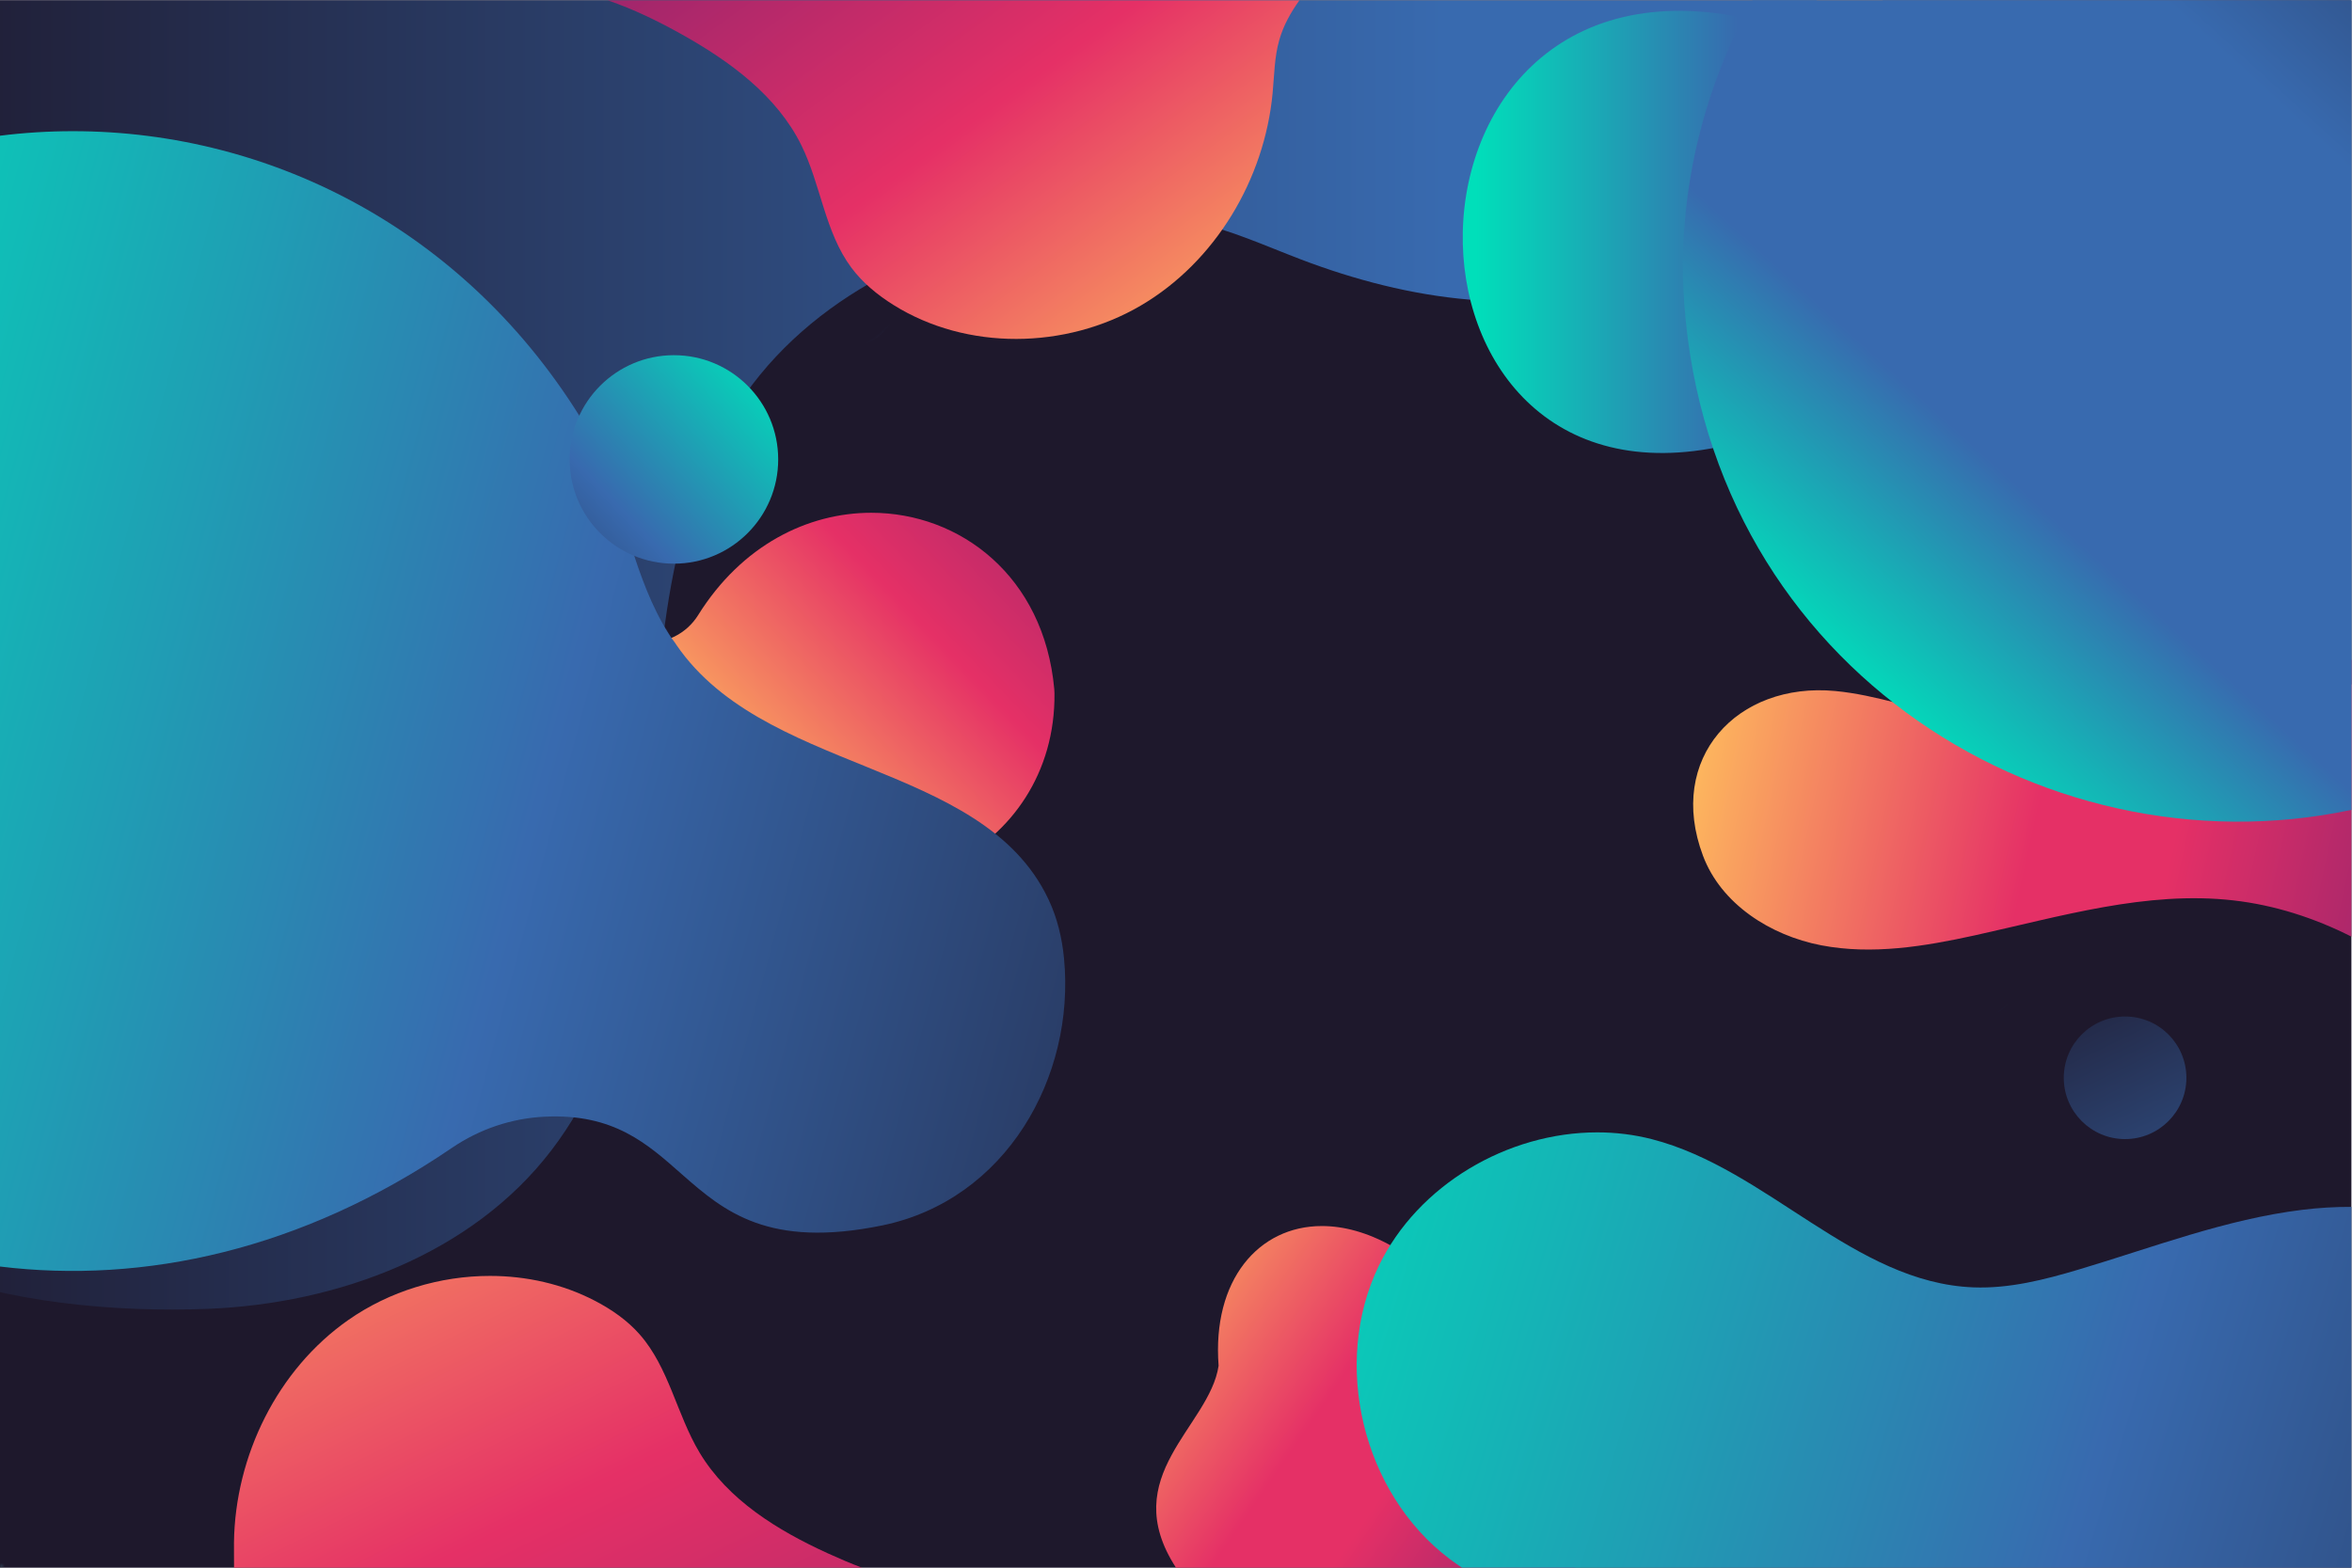 <?xml version="1.0" encoding="UTF-8" standalone="no"?>
<svg
   xmlns:dc="http://purl.org/dc/elements/1.1/"
   xmlns:cc="http://creativecommons.org/ns#"
   xmlns:rdf="http://www.w3.org/1999/02/22-rdf-syntax-ns#"
   xmlns:svg="http://www.w3.org/2000/svg"
   xmlns="http://www.w3.org/2000/svg"
   viewBox="0 0 1000 666.667"
   height="666.667"
   width="1000"
   xml:space="preserve"
   id="svg2"
   version="1.1"><defs
     id="defs6"><radialGradient
       id="radialGradient30"
       spreadMethod="pad"
       gradientTransform="matrix(1690.861,-1275.191,-1275.191,-1690.861,-9.031,648.51)"
       gradientUnits="userSpaceOnUse"
       r="1"
       cy="0"
       cx="0"
       fy="0"
       fx="0"><stop
         id="stop24"
         offset="0"
         style="stop-opacity:1;stop-color:#1e182c" /><stop
         id="stop26"
         offset="0.495"
         style="stop-opacity:1;stop-color:#1e182c" /><stop
         id="stop28"
         offset="1"
         style="stop-opacity:1;stop-color:#386aaf" /></radialGradient><clipPath
       id="clipPath40"
       clipPathUnits="userSpaceOnUse"><path
         id="path38"
         d="M 0,0 H 750 V 500 H 0 Z" /></clipPath><clipPath
       id="clipPath48"
       clipPathUnits="userSpaceOnUse"><path
         id="path46"
         d="M 201.04,254.439 H 373.834 V 81.644 H 201.04 Z" /></clipPath><clipPath
       id="clipPath52"
       clipPathUnits="userSpaceOnUse"><path
         id="path50"
         d="m 250.454,246.1 c 43.111,20.426 94.617,2.035 115.042,-41.076 20.425,-43.11 2.035,-94.616 -41.076,-115.042 -43.111,-20.425 -94.617,-2.034 -115.042,41.076 -20.425,43.112 -2.034,94.617 41.076,115.042" /></clipPath><linearGradient
       id="linearGradient64"
       spreadMethod="pad"
       gradientTransform="matrix(508.79,241.055,241.055,-508.79,-66.218,0.487)"
       gradientUnits="userSpaceOnUse"
       y2="0"
       x2="1"
       y1="0"
       x1="0"><stop
         id="stop58"
         offset="0"
         style="stop-opacity:0;stop-color:#ffffff" /><stop
         id="stop60"
         offset="0.608"
         style="stop-opacity:0;stop-color:#ffffff" /><stop
         id="stop62"
         offset="1"
         style="stop-opacity:1;stop-color:#ffffff" /></linearGradient><mask
       id="mask66"
       height="1"
       width="1"
       y="0"
       x="0"
       maskUnits="userSpaceOnUse"><g
         id="g76"><g
           id="g74"><g
             id="g72"><g
               id="g70"><path
                 id="path68"
                 style="fill:url(#linearGradient64);stroke:none"
                 d="M -32768,32767 H 32767 V -32768 H -32768 Z" /></g></g></g></g></mask><linearGradient
       id="linearGradient84"
       spreadMethod="pad"
       gradientTransform="matrix(508.79,241.055,241.055,-508.79,-66.218,0.487)"
       gradientUnits="userSpaceOnUse"
       y2="0"
       x2="1"
       y1="0"
       x1="0"><stop
         id="stop78"
         offset="0"
         style="stop-opacity:1;stop-color:#1e182c" /><stop
         id="stop80"
         offset="0.608"
         style="stop-opacity:1;stop-color:#1e182c" /><stop
         id="stop82"
         offset="1"
         style="stop-opacity:1;stop-color:#69dff9" /></linearGradient><linearGradient
       id="linearGradient122"
       spreadMethod="pad"
       gradientTransform="matrix(-133.284,-127.403,-127.403,133.284,359.42,370.337)"
       gradientUnits="userSpaceOnUse"
       y2="0"
       x2="1"
       y1="0"
       x1="0"><stop
         id="stop116"
         offset="0"
         style="stop-opacity:1;stop-color:#87226e" /><stop
         id="stop118"
         offset="0.515"
         style="stop-opacity:1;stop-color:#e53066" /><stop
         id="stop120"
         offset="1"
         style="stop-opacity:1;stop-color:#ffc15d" /></linearGradient><linearGradient
       id="linearGradient144"
       spreadMethod="pad"
       gradientTransform="matrix(-230.033,-292.106,-292.106,230.033,249.051,278.018)"
       gradientUnits="userSpaceOnUse"
       y2="0"
       x2="1"
       y1="0"
       x1="0"><stop
         id="stop138"
         offset="0"
         style="stop-opacity:1;stop-color:#87226e" /><stop
         id="stop140"
         offset="0.515"
         style="stop-opacity:1;stop-color:#e53066" /><stop
         id="stop142"
         offset="1"
         style="stop-opacity:1;stop-color:#ffc15d" /></linearGradient><clipPath
       id="clipPath154"
       clipPathUnits="userSpaceOnUse"><path
         id="path152"
         d="M 0,0 H 750 V 500 H 0 Z" /></clipPath><clipPath
       id="clipPath162"
       clipPathUnits="userSpaceOnUse"><path
         id="path160"
         d="M 215.99,64.155 H 367.279 V -32.778 H 215.99 Z" /></clipPath><clipPath
       id="clipPath166"
       clipPathUnits="userSpaceOnUse"><path
         id="path164"
         d="m 367.279,-32.779 c -4.94,6.32 -9.249,13.122 -12.755,20.428 C 345.981,5.45 342.29,25.802 330.277,41.472 319.617,55.378 302.459,64.357 284.939,64.151 267.42,63.945 250.081,54.146 241.734,38.742 237.12,30.224 235.286,20.534 233.027,11.114 229.362,-4.174 224.193,-19.498 215.99,-32.779 Z" /></clipPath><linearGradient
       id="linearGradient178"
       spreadMethod="pad"
       gradientTransform="matrix(0,610.574,-610.574,0,291.634,-453.924)"
       gradientUnits="userSpaceOnUse"
       y2="0"
       x2="1"
       y1="0"
       x1="0"><stop
         id="stop172"
         offset="0"
         style="stop-opacity:0;stop-color:#ffffff" /><stop
         id="stop174"
         offset="0.608"
         style="stop-opacity:0;stop-color:#ffffff" /><stop
         id="stop176"
         offset="1"
         style="stop-opacity:1;stop-color:#ffffff" /></linearGradient><mask
       id="mask180"
       height="1"
       width="1"
       y="0"
       x="0"
       maskUnits="userSpaceOnUse"><g
         id="g190"><g
           id="g188"><g
             id="g186"><g
               id="g184"><path
                 id="path182"
                 style="fill:url(#linearGradient178);stroke:none"
                 d="M -32768,32767 H 32767 V -32768 H -32768 Z" /></g></g></g></g></mask><linearGradient
       id="linearGradient198"
       spreadMethod="pad"
       gradientTransform="matrix(0,610.574,-610.574,0,291.634,-453.924)"
       gradientUnits="userSpaceOnUse"
       y2="0"
       x2="1"
       y1="0"
       x1="0"><stop
         id="stop192"
         offset="0"
         style="stop-opacity:1;stop-color:#1e182c" /><stop
         id="stop194"
         offset="0.608"
         style="stop-opacity:1;stop-color:#1e182c" /><stop
         id="stop196"
         offset="1"
         style="stop-opacity:1;stop-color:#69dff9" /></linearGradient><clipPath
       id="clipPath224"
       clipPathUnits="userSpaceOnUse"><path
         id="path222"
         d="M -37.886,46.286 H 85.849 V -32.778 H -37.886 Z" /></clipPath><clipPath
       id="clipPath228"
       clipPathUnits="userSpaceOnUse"><path
         id="path226"
         d="m 85.849,-32.779 c -3.579,4.785 -6.728,9.89 -9.34,15.332 C 69.392,-2.617 66.317,14.338 56.31,27.39 47.43,38.974 33.137,46.455 18.543,46.283 3.948,46.111 -10.496,37.948 -17.449,25.116 -21.293,18.02 -22.82,9.948 -24.702,2.1 c -2.9,-12.093 -6.933,-24.214 -13.184,-34.879 z" /></clipPath><linearGradient
       id="linearGradient240"
       spreadMethod="pad"
       gradientTransform="matrix(0,508.631,-508.631,0,23.982,-385.294)"
       gradientUnits="userSpaceOnUse"
       y2="0"
       x2="1"
       y1="0"
       x1="0"><stop
         id="stop234"
         offset="0"
         style="stop-opacity:0;stop-color:#ffffff" /><stop
         id="stop236"
         offset="0.608"
         style="stop-opacity:0;stop-color:#ffffff" /><stop
         id="stop238"
         offset="1"
         style="stop-opacity:1;stop-color:#ffffff" /></linearGradient><mask
       id="mask242"
       height="1"
       width="1"
       y="0"
       x="0"
       maskUnits="userSpaceOnUse"><g
         id="g252"><g
           id="g250"><g
             id="g248"><g
               id="g246"><path
                 id="path244"
                 style="fill:url(#linearGradient240);stroke:none"
                 d="M -32768,32767 H 32767 V -32768 H -32768 Z" /></g></g></g></g></mask><linearGradient
       id="linearGradient260"
       spreadMethod="pad"
       gradientTransform="matrix(0,508.631,-508.631,0,23.982,-385.294)"
       gradientUnits="userSpaceOnUse"
       y2="0"
       x2="1"
       y1="0"
       x1="0"><stop
         id="stop254"
         offset="0"
         style="stop-opacity:1;stop-color:#1e182c" /><stop
         id="stop256"
         offset="0.608"
         style="stop-opacity:1;stop-color:#1e182c" /><stop
         id="stop258"
         offset="1"
         style="stop-opacity:1;stop-color:#69dff9" /></linearGradient><linearGradient
       id="linearGradient304"
       spreadMethod="pad"
       gradientTransform="matrix(-316.655,219.668,219.668,316.655,597.961,-88.114)"
       gradientUnits="userSpaceOnUse"
       y2="0"
       x2="1"
       y1="0"
       x1="0"><stop
         id="stop292"
         offset="0"
         style="stop-opacity:1;stop-color:#87226e" /><stop
         id="stop294"
         offset="0.294"
         style="stop-opacity:1;stop-color:#87226e" /><stop
         id="stop296"
         offset="0.5"
         style="stop-opacity:1;stop-color:#e53066" /><stop
         id="stop298"
         offset="0.582"
         style="stop-opacity:1;stop-color:#e53066" /><stop
         id="stop300"
         offset="0.8"
         style="stop-opacity:1;stop-color:#ffc15d" /><stop
         id="stop302"
         offset="1"
         style="stop-opacity:1;stop-color:#ffc15d" /></linearGradient><linearGradient
       id="linearGradient326"
       spreadMethod="pad"
       gradientTransform="matrix(-170.434,354.208,354.208,170.434,271.986,-158.651)"
       gradientUnits="userSpaceOnUse"
       y2="0"
       x2="1"
       y1="0"
       x1="0"><stop
         id="stop320"
         offset="0"
         style="stop-opacity:1;stop-color:#87226e" /><stop
         id="stop322"
         offset="0.515"
         style="stop-opacity:1;stop-color:#e53066" /><stop
         id="stop324"
         offset="1"
         style="stop-opacity:1;stop-color:#ffc15d" /></linearGradient><linearGradient
       id="linearGradient348"
       spreadMethod="pad"
       gradientTransform="matrix(115.992,-239.634,-239.634,-115.992,655.178,203.044)"
       gradientUnits="userSpaceOnUse"
       y2="0"
       x2="1"
       y1="0"
       x1="0"><stop
         id="stop342"
         offset="0"
         style="stop-opacity:1;stop-color:#1e182c" /><stop
         id="stop344"
         offset="0.53"
         style="stop-opacity:1;stop-color:#386aaf" /><stop
         id="stop346"
         offset="1"
         style="stop-opacity:1;stop-color:#00dfba" /></linearGradient><linearGradient
       id="linearGradient372"
       spreadMethod="pad"
       gradientTransform="matrix(78.997,-98.746,-98.746,-78.997,606.511,218.202)"
       gradientUnits="userSpaceOnUse"
       y2="0"
       x2="1"
       y1="0"
       x1="0"><stop
         id="stop364"
         offset="0"
         style="stop-opacity:1;stop-color:#1e182c" /><stop
         id="stop366"
         offset="0.403"
         style="stop-opacity:1;stop-color:#1e182c" /><stop
         id="stop368"
         offset="0.53"
         style="stop-opacity:1;stop-color:#386aaf" /><stop
         id="stop370"
         offset="1"
         style="stop-opacity:1;stop-color:#00dfba" /></linearGradient><clipPath
       id="clipPath382"
       clipPathUnits="userSpaceOnUse"><path
         id="path380"
         d="M 0,0 H 750 V 500 H 0 Z" /></clipPath><clipPath
       id="clipPath390"
       clipPathUnits="userSpaceOnUse"><path
         id="path388"
         d="M 524.971,162.72 H 664.179 V 0.88 H 524.971 Z" /></clipPath><clipPath
       id="clipPath394"
       clipPathUnits="userSpaceOnUse"><path
         id="path392"
         d="m 662.751,43.054 c 7.802,42.816 -17.352,96.186 -51.104,114.426 -26.316,14.786 -56.867,-4.075 -70.883,-27.254 -11.814,-19.148 -14.99,-41.671 -15.793,-63.909 8.35,-74.261 118.743,-89.828 137.78,-23.263" /></clipPath><linearGradient
       id="linearGradient406"
       spreadMethod="pad"
       gradientTransform="matrix(0,527.439,-527.439,0,594.575,-284.818)"
       gradientUnits="userSpaceOnUse"
       y2="0"
       x2="1"
       y1="0"
       x1="0"><stop
         id="stop400"
         offset="0"
         style="stop-opacity:0;stop-color:#ffffff" /><stop
         id="stop402"
         offset="0.608"
         style="stop-opacity:0;stop-color:#ffffff" /><stop
         id="stop404"
         offset="1"
         style="stop-opacity:1;stop-color:#ffffff" /></linearGradient><mask
       id="mask408"
       height="1"
       width="1"
       y="0"
       x="0"
       maskUnits="userSpaceOnUse"><g
         id="g418"><g
           id="g416"><g
             id="g414"><g
               id="g412"><path
                 id="path410"
                 style="fill:url(#linearGradient406);stroke:none"
                 d="M -32768,32767 H 32767 V -32768 H -32768 Z" /></g></g></g></g></mask><linearGradient
       id="linearGradient426"
       spreadMethod="pad"
       gradientTransform="matrix(0,527.439,-527.439,0,594.575,-284.818)"
       gradientUnits="userSpaceOnUse"
       y2="0"
       x2="1"
       y1="0"
       x1="0"><stop
         id="stop420"
         offset="0"
         style="stop-opacity:1;stop-color:#1e182c" /><stop
         id="stop422"
         offset="0.608"
         style="stop-opacity:1;stop-color:#1e182c" /><stop
         id="stop424"
         offset="1"
         style="stop-opacity:1;stop-color:#69dff9" /></linearGradient><clipPath
       id="clipPath452"
       clipPathUnits="userSpaceOnUse"><path
         id="path450"
         d="M 655.971,122.72 H 781.948 V -32.778 H 655.971 Z" /></clipPath><clipPath
       id="clipPath456"
       clipPathUnits="userSpaceOnUse"><path
         id="path454"
         d="m 781.947,73.349 c -9.534,19.295 -23.471,35.576 -39.3,44.131 -26.316,14.786 -56.867,-4.075 -70.883,-27.254 -11.814,-19.148 -14.99,-41.671 -15.793,-63.909 3.301,-29.357 22.554,-49.532 45.802,-59.096 h 61.645 c 7.015,3.285 13.336,7.866 18.529,13.798 z" /></clipPath><linearGradient
       id="linearGradient468"
       spreadMethod="pad"
       gradientTransform="matrix(0,527.439,-527.439,0,718.959,-324.818)"
       gradientUnits="userSpaceOnUse"
       y2="0"
       x2="1"
       y1="0"
       x1="0"><stop
         id="stop462"
         offset="0"
         style="stop-opacity:0;stop-color:#ffffff" /><stop
         id="stop464"
         offset="0.608"
         style="stop-opacity:0;stop-color:#ffffff" /><stop
         id="stop466"
         offset="1"
         style="stop-opacity:1;stop-color:#ffffff" /></linearGradient><mask
       id="mask470"
       height="1"
       width="1"
       y="0"
       x="0"
       maskUnits="userSpaceOnUse"><g
         id="g480"><g
           id="g478"><g
             id="g476"><g
               id="g474"><path
                 id="path472"
                 style="fill:url(#linearGradient468);stroke:none"
                 d="M -32768,32767 H 32767 V -32768 H -32768 Z" /></g></g></g></g></mask><linearGradient
       id="linearGradient488"
       spreadMethod="pad"
       gradientTransform="matrix(0,527.439,-527.439,0,718.959,-324.818)"
       gradientUnits="userSpaceOnUse"
       y2="0"
       x2="1"
       y1="0"
       x1="0"><stop
         id="stop482"
         offset="0"
         style="stop-opacity:1;stop-color:#1e182c" /><stop
         id="stop484"
         offset="0.608"
         style="stop-opacity:1;stop-color:#1e182c" /><stop
         id="stop486"
         offset="1"
         style="stop-opacity:1;stop-color:#69dff9" /></linearGradient><linearGradient
       id="linearGradient526"
       spreadMethod="pad"
       gradientTransform="matrix(-592.139,181.293,181.293,592.139,980.527,-62.918)"
       gradientUnits="userSpaceOnUse"
       y2="0"
       x2="1"
       y1="0"
       x1="0"><stop
         id="stop520"
         offset="0"
         style="stop-opacity:1;stop-color:#1e182c" /><stop
         id="stop522"
         offset="0.53"
         style="stop-opacity:1;stop-color:#386aaf" /><stop
         id="stop524"
         offset="1"
         style="stop-opacity:1;stop-color:#00dfba" /></linearGradient><clipPath
       id="clipPath536"
       clipPathUnits="userSpaceOnUse"><path
         id="path534"
         d="M 0,0 H 750 V 500 H 0 Z" /></clipPath><clipPath
       id="clipPath544"
       clipPathUnits="userSpaceOnUse"><path
         id="path542"
         d="M 531.87,124.315 H 781.948 V -17.403 H 531.87 Z" /></clipPath><clipPath
       id="clipPath548"
       clipPathUnits="userSpaceOnUse"><path
         id="path546"
         d="m 781.947,-14.286 c -23.843,14.218 -44.506,33.542 -56.416,58.36 -8.96,18.67 -12.832,40.017 -25.432,56.451 -11.179,14.584 -29.175,24.002 -47.55,23.786 -18.374,-0.217 -36.561,-10.493 -45.315,-26.65 -4.84,-8.933 -6.763,-19.097 -9.132,-28.977 C 592.618,45.813 583.954,22.844 567.368,6.169 557.217,-4.036 544.885,-11.18 531.87,-17.403 h 250.077 z" /></clipPath><linearGradient
       id="linearGradient560"
       spreadMethod="pad"
       gradientTransform="matrix(0,640.386,-640.386,0,656.909,-419.06)"
       gradientUnits="userSpaceOnUse"
       y2="0"
       x2="1"
       y1="0"
       x1="0"><stop
         id="stop554"
         offset="0"
         style="stop-opacity:0;stop-color:#ffffff" /><stop
         id="stop556"
         offset="0.608"
         style="stop-opacity:0;stop-color:#ffffff" /><stop
         id="stop558"
         offset="1"
         style="stop-opacity:1;stop-color:#ffffff" /></linearGradient><mask
       id="mask562"
       height="1"
       width="1"
       y="0"
       x="0"
       maskUnits="userSpaceOnUse"><g
         id="g572"><g
           id="g570"><g
             id="g568"><g
               id="g566"><path
                 id="path564"
                 style="fill:url(#linearGradient560);stroke:none"
                 d="M -32768,32767 H 32767 V -32768 H -32768 Z" /></g></g></g></g></mask><linearGradient
       id="linearGradient580"
       spreadMethod="pad"
       gradientTransform="matrix(0,640.386,-640.386,0,656.909,-419.06)"
       gradientUnits="userSpaceOnUse"
       y2="0"
       x2="1"
       y1="0"
       x1="0"><stop
         id="stop574"
         offset="0"
         style="stop-opacity:1;stop-color:#1e182c" /><stop
         id="stop576"
         offset="0.608"
         style="stop-opacity:1;stop-color:#1e182c" /><stop
         id="stop578"
         offset="1"
         style="stop-opacity:1;stop-color:#69dff9" /></linearGradient><clipPath
       id="clipPath606"
       clipPathUnits="userSpaceOnUse"><path
         id="path604"
         d="M 79.025,423.832 H 251.819 V 251.038 H 79.025 Z" /></clipPath><clipPath
       id="clipPath610"
       clipPathUnits="userSpaceOnUse"><path
         id="path608"
         d="m 128.439,415.494 c 43.111,20.425 94.616,2.035 115.042,-41.076 20.425,-43.111 2.034,-94.617 -41.076,-115.042 -43.111,-20.425 -94.617,-2.035 -115.042,41.076 -20.425,43.111 -2.035,94.617 41.076,115.042" /></clipPath><linearGradient
       id="linearGradient622"
       spreadMethod="pad"
       gradientTransform="matrix(508.79,241.055,241.055,-508.79,-188.233,169.88)"
       gradientUnits="userSpaceOnUse"
       y2="0"
       x2="1"
       y1="0"
       x1="0"><stop
         id="stop616"
         offset="0"
         style="stop-opacity:0;stop-color:#ffffff" /><stop
         id="stop618"
         offset="0.608"
         style="stop-opacity:0;stop-color:#ffffff" /><stop
         id="stop620"
         offset="1"
         style="stop-opacity:1;stop-color:#ffffff" /></linearGradient><mask
       id="mask624"
       height="1"
       width="1"
       y="0"
       x="0"
       maskUnits="userSpaceOnUse"><g
         id="g634"><g
           id="g632"><g
             id="g630"><g
               id="g628"><path
                 id="path626"
                 style="fill:url(#linearGradient622);stroke:none"
                 d="M -32768,32767 H 32767 V -32768 H -32768 Z" /></g></g></g></g></mask><linearGradient
       id="linearGradient642"
       spreadMethod="pad"
       gradientTransform="matrix(508.79,241.055,241.055,-508.79,-188.233,169.88)"
       gradientUnits="userSpaceOnUse"
       y2="0"
       x2="1"
       y1="0"
       x1="0"><stop
         id="stop636"
         offset="0"
         style="stop-opacity:1;stop-color:#1e182c" /><stop
         id="stop638"
         offset="0.608"
         style="stop-opacity:1;stop-color:#1e182c" /><stop
         id="stop640"
         offset="1"
         style="stop-opacity:1;stop-color:#69dff9" /></linearGradient><clipPath
       id="clipPath668"
       clipPathUnits="userSpaceOnUse"><path
         id="path666"
         d="M 114.321,522.683 H 253.238 V 426.632 H 114.321 Z" /></clipPath><clipPath
       id="clipPath672"
       clipPathUnits="userSpaceOnUse"><path
         id="path670"
         d="m 114.32,522.683 c 2.599,-37.092 24.515,-75.818 52.257,-90.811 26.316,-14.786 56.868,4.075 70.884,27.254 11.752,19.048 14.953,41.433 15.777,63.557 z" /></clipPath><linearGradient
       id="linearGradient684"
       spreadMethod="pad"
       gradientTransform="matrix(0,-527.439,527.439,0,183.779,874.17)"
       gradientUnits="userSpaceOnUse"
       y2="0"
       x2="1"
       y1="0"
       x1="0"><stop
         id="stop678"
         offset="0"
         style="stop-opacity:0;stop-color:#ffffff" /><stop
         id="stop680"
         offset="0.608"
         style="stop-opacity:0;stop-color:#ffffff" /><stop
         id="stop682"
         offset="1"
         style="stop-opacity:1;stop-color:#ffffff" /></linearGradient><mask
       id="mask686"
       height="1"
       width="1"
       y="0"
       x="0"
       maskUnits="userSpaceOnUse"><g
         id="g696"><g
           id="g694"><g
             id="g692"><g
               id="g690"><path
                 id="path688"
                 style="fill:url(#linearGradient684);stroke:none"
                 d="M -32768,32767 H 32767 V -32768 H -32768 Z" /></g></g></g></g></mask><linearGradient
       id="linearGradient704"
       spreadMethod="pad"
       gradientTransform="matrix(0,-527.439,527.439,0,183.779,874.17)"
       gradientUnits="userSpaceOnUse"
       y2="0"
       x2="1"
       y1="0"
       x1="0"><stop
         id="stop698"
         offset="0"
         style="stop-opacity:1;stop-color:#1e182c" /><stop
         id="stop700"
         offset="0.608"
         style="stop-opacity:1;stop-color:#1e182c" /><stop
         id="stop702"
         offset="1"
         style="stop-opacity:1;stop-color:#69dff9" /></linearGradient><linearGradient
       id="linearGradient742"
       spreadMethod="pad"
       gradientTransform="matrix(-86.676,-178.331,-178.331,86.676,152.225,483.303)"
       gradientUnits="userSpaceOnUse"
       y2="0"
       x2="1"
       y1="0"
       x1="0"><stop
         id="stop736"
         offset="0"
         style="stop-opacity:1;stop-color:#1e182c" /><stop
         id="stop738"
         offset="0.53"
         style="stop-opacity:1;stop-color:#386aaf" /><stop
         id="stop740"
         offset="1"
         style="stop-opacity:1;stop-color:#00dfba" /></linearGradient><linearGradient
       id="linearGradient764"
       spreadMethod="pad"
       gradientTransform="matrix(-92.889,-191.114,-191.114,92.889,178.185,467.189)"
       gradientUnits="userSpaceOnUse"
       y2="0"
       x2="1"
       y1="0"
       x1="0"><stop
         id="stop758"
         offset="0"
         style="stop-opacity:1;stop-color:#1e182c" /><stop
         id="stop760"
         offset="0.53"
         style="stop-opacity:1;stop-color:#386aaf" /><stop
         id="stop762"
         offset="1"
         style="stop-opacity:1;stop-color:#00dfba" /></linearGradient><linearGradient
       id="linearGradient788"
       spreadMethod="pad"
       gradientTransform="matrix(145.801,-182.251,-182.251,-145.801,221.173,467.087)"
       gradientUnits="userSpaceOnUse"
       y2="0"
       x2="1"
       y1="0"
       x1="0"><stop
         id="stop780"
         offset="0"
         style="stop-opacity:1;stop-color:#1e182c" /><stop
         id="stop782"
         offset="0.403"
         style="stop-opacity:1;stop-color:#1e182c" /><stop
         id="stop784"
         offset="0.53"
         style="stop-opacity:1;stop-color:#386aaf" /><stop
         id="stop786"
         offset="1"
         style="stop-opacity:1;stop-color:#00dfba" /></linearGradient><clipPath
       id="clipPath798"
       clipPathUnits="userSpaceOnUse"><path
         id="path796"
         d="M 0,0 H 750 V 500 H 0 Z" /></clipPath><clipPath
       id="clipPath806"
       clipPathUnits="userSpaceOnUse"><path
         id="path804"
         d="M -25.843,524.377 H 580.694 V 82.347 H -25.843 Z" /></clipPath><linearGradient
       id="linearGradient818"
       spreadMethod="pad"
       gradientTransform="matrix(640.069,0,0,-640.069,-59.375,303.362)"
       gradientUnits="userSpaceOnUse"
       y2="0"
       x2="1"
       y1="0"
       x1="0"><stop
         id="stop812"
         offset="0"
         style="stop-opacity:1;stop-color:#1e182c" /><stop
         id="stop814"
         offset="0.815"
         style="stop-opacity:1;stop-color:#386aaf" /><stop
         id="stop816"
         offset="1"
         style="stop-opacity:1;stop-color:#386aaf" /></linearGradient><linearGradient
       id="linearGradient852"
       spreadMethod="pad"
       gradientTransform="matrix(151.921,-210.417,-210.417,-151.921,240.636,575.961)"
       gradientUnits="userSpaceOnUse"
       y2="0"
       x2="1"
       y1="0"
       x1="0"><stop
         id="stop846"
         offset="0"
         style="stop-opacity:1;stop-color:#87226e" /><stop
         id="stop848"
         offset="0.515"
         style="stop-opacity:1;stop-color:#e53066" /><stop
         id="stop850"
         offset="1"
         style="stop-opacity:1;stop-color:#ffc15d" /></linearGradient><linearGradient
       id="linearGradient874"
       spreadMethod="pad"
       gradientTransform="matrix(-616.552,170.346,170.346,616.552,495.909,145.856)"
       gradientUnits="userSpaceOnUse"
       y2="0"
       x2="1"
       y1="0"
       x1="0"><stop
         id="stop868"
         offset="0"
         style="stop-opacity:1;stop-color:#1e182c" /><stop
         id="stop870"
         offset="0.53"
         style="stop-opacity:1;stop-color:#386aaf" /><stop
         id="stop872"
         offset="1"
         style="stop-opacity:1;stop-color:#00dfba" /></linearGradient><linearGradient
       id="linearGradient896"
       spreadMethod="pad"
       gradientTransform="matrix(-616.552,170.346,170.346,616.552,515.11,215.352)"
       gradientUnits="userSpaceOnUse"
       y2="0"
       x2="1"
       y1="0"
       x1="0"><stop
         id="stop890"
         offset="0"
         style="stop-opacity:1;stop-color:#1e182c" /><stop
         id="stop892"
         offset="0.53"
         style="stop-opacity:1;stop-color:#386aaf" /><stop
         id="stop894"
         offset="1"
         style="stop-opacity:1;stop-color:#00dfba" /></linearGradient><clipPath
       id="clipPath906"
       clipPathUnits="userSpaceOnUse"><path
         id="path904"
         d="M 0,0 H 750 V 500 H 0 Z" /></clipPath><clipPath
       id="clipPath914"
       clipPathUnits="userSpaceOnUse"><path
         id="path912"
         d="M 9.817,258.129 H 309.596 V 91.846 H 9.817 Z" /></clipPath><clipPath
       id="clipPath918"
       clipPathUnits="userSpaceOnUse"><path
         id="path916"
         d="m 309.596,91.846 c -30.638,16.971 -57.527,40.828 -72.549,72.133 -10.513,21.906 -15.056,46.953 -29.84,66.237 -13.117,17.111 -34.234,28.162 -55.793,27.908 -21.56,-0.253 -42.899,-12.312 -53.169,-31.27 C 92.566,216.373 90.309,204.447 87.53,192.855 81.096,166.02 70.93,139.07 51.469,119.505 39.557,107.53 25.088,99.148 9.817,91.846 Z" /></clipPath><linearGradient
       id="linearGradient930"
       spreadMethod="pad"
       gradientTransform="matrix(0,751.388,-751.388,0,159.706,-379.433)"
       gradientUnits="userSpaceOnUse"
       y2="0"
       x2="1"
       y1="0"
       x1="0"><stop
         id="stop924"
         offset="0"
         style="stop-opacity:0;stop-color:#ffffff" /><stop
         id="stop926"
         offset="0.608"
         style="stop-opacity:0;stop-color:#ffffff" /><stop
         id="stop928"
         offset="1"
         style="stop-opacity:1;stop-color:#ffffff" /></linearGradient><mask
       id="mask932"
       height="1"
       width="1"
       y="0"
       x="0"
       maskUnits="userSpaceOnUse"><g
         id="g942"><g
           id="g940"><g
             id="g938"><g
               id="g936"><path
                 id="path934"
                 style="fill:url(#linearGradient930);stroke:none"
                 d="M -32768,32767 H 32767 V -32768 H -32768 Z" /></g></g></g></g></mask><linearGradient
       id="linearGradient950"
       spreadMethod="pad"
       gradientTransform="matrix(0,751.388,-751.388,0,159.706,-379.433)"
       gradientUnits="userSpaceOnUse"
       y2="0"
       x2="1"
       y1="0"
       x1="0"><stop
         id="stop944"
         offset="0"
         style="stop-opacity:1;stop-color:#1e182c" /><stop
         id="stop946"
         offset="0.608"
         style="stop-opacity:1;stop-color:#1e182c" /><stop
         id="stop948"
         offset="1"
         style="stop-opacity:1;stop-color:#69dff9" /></linearGradient><clipPath
       id="clipPath976"
       clipPathUnits="userSpaceOnUse"><path
         id="path974"
         d="M -25.843,500.692 H 171.49 V 388.132 H -25.843 Z" /></clipPath><clipPath
       id="clipPath980"
       clipPathUnits="userSpaceOnUse"><path
         id="path978"
         d="m -25.842,500.692 v -3.271 c 18.387,-11.216 34.273,-26.297 43.516,-45.557 7.116,-14.829 10.191,-31.783 20.198,-44.837 8.88,-11.583 23.174,-19.063 37.767,-18.892 14.595,0.172 29.04,8.334 35.992,21.167 3.844,7.095 5.372,15.168 7.254,23.015 4.355,18.166 11.237,36.409 24.411,49.653 8.062,8.106 17.856,13.78 28.194,18.722 z" /></clipPath><linearGradient
       id="linearGradient992"
       spreadMethod="pad"
       gradientTransform="matrix(0,-508.631,508.631,0,72.824,819.712)"
       gradientUnits="userSpaceOnUse"
       y2="0"
       x2="1"
       y1="0"
       x1="0"><stop
         id="stop986"
         offset="0"
         style="stop-opacity:0;stop-color:#ffffff" /><stop
         id="stop988"
         offset="0.608"
         style="stop-opacity:0;stop-color:#ffffff" /><stop
         id="stop990"
         offset="1"
         style="stop-opacity:1;stop-color:#ffffff" /></linearGradient><mask
       id="mask994"
       height="1"
       width="1"
       y="0"
       x="0"
       maskUnits="userSpaceOnUse"><g
         id="g1004"><g
           id="g1002"><g
             id="g1000"><g
               id="g998"><path
                 id="path996"
                 style="fill:url(#linearGradient992);stroke:none"
                 d="M -32768,32767 H 32767 V -32768 H -32768 Z" /></g></g></g></g></mask><linearGradient
       id="linearGradient1012"
       spreadMethod="pad"
       gradientTransform="matrix(0,-508.631,508.631,0,72.824,819.712)"
       gradientUnits="userSpaceOnUse"
       y2="0"
       x2="1"
       y1="0"
       x1="0"><stop
         id="stop1006"
         offset="0"
         style="stop-opacity:1;stop-color:#1e182c" /><stop
         id="stop1008"
         offset="0.608"
         style="stop-opacity:1;stop-color:#1e182c" /><stop
         id="stop1010"
         offset="1"
         style="stop-opacity:1;stop-color:#69dff9" /></linearGradient><linearGradient
       id="linearGradient1050"
       spreadMethod="pad"
       gradientTransform="matrix(103.264,98.143,98.143,-103.264,143.42,285.571)"
       gradientUnits="userSpaceOnUse"
       y2="0"
       x2="1"
       y1="0"
       x1="0"><stop
         id="stop1044"
         offset="0"
         style="stop-opacity:1;stop-color:#1e182c" /><stop
         id="stop1046"
         offset="0.53"
         style="stop-opacity:1;stop-color:#386aaf" /><stop
         id="stop1048"
         offset="1"
         style="stop-opacity:1;stop-color:#00dfba" /></linearGradient><clipPath
       id="clipPath1060"
       clipPathUnits="userSpaceOnUse"><path
         id="path1058"
         d="M 0,0 H 750 V 500 H 0 Z" /></clipPath><clipPath
       id="clipPath1068"
       clipPathUnits="userSpaceOnUse"><path
         id="path1066"
         d="M 424.82,494.991 H 680.148 V 239.663 H 424.82 Z" /></clipPath><clipPath
       id="clipPath1072"
       clipPathUnits="userSpaceOnUse"><path
         id="path1070"
         d="m 647.313,281.856 c -47.205,-52.373 -127.927,-56.562 -180.3,-9.358 -52.373,47.205 -56.562,127.928 -9.358,180.301 47.205,52.372 127.928,56.562 180.301,9.357 52.372,-47.205 56.561,-127.928 9.357,-180.3" /></clipPath><linearGradient
       id="linearGradient1084"
       spreadMethod="pad"
       gradientTransform="matrix(-557.103,-618.095,-618.095,557.103,939.721,796.959)"
       gradientUnits="userSpaceOnUse"
       y2="0"
       x2="1"
       y1="0"
       x1="0"><stop
         id="stop1078"
         offset="0"
         style="stop-opacity:0;stop-color:#ffffff" /><stop
         id="stop1080"
         offset="0.608"
         style="stop-opacity:0;stop-color:#ffffff" /><stop
         id="stop1082"
         offset="1"
         style="stop-opacity:1;stop-color:#ffffff" /></linearGradient><mask
       id="mask1086"
       height="1"
       width="1"
       y="0"
       x="0"
       maskUnits="userSpaceOnUse"><g
         id="g1096"><g
           id="g1094"><g
             id="g1092"><g
               id="g1090"><path
                 id="path1088"
                 style="fill:url(#linearGradient1084);stroke:none"
                 d="M -32768,32767 H 32767 V -32768 H -32768 Z" /></g></g></g></g></mask><linearGradient
       id="linearGradient1104"
       spreadMethod="pad"
       gradientTransform="matrix(-557.103,-618.095,-618.095,557.103,939.721,796.959)"
       gradientUnits="userSpaceOnUse"
       y2="0"
       x2="1"
       y1="0"
       x1="0"><stop
         id="stop1098"
         offset="0"
         style="stop-opacity:1;stop-color:#1e182c" /><stop
         id="stop1100"
         offset="0.608"
         style="stop-opacity:1;stop-color:#1e182c" /><stop
         id="stop1102"
         offset="1"
         style="stop-opacity:1;stop-color:#69dff9" /></linearGradient><linearGradient
       id="linearGradient1146"
       spreadMethod="pad"
       gradientTransform="matrix(-406.947,88.796,88.796,406.947,943.742,186.674)"
       gradientUnits="userSpaceOnUse"
       y2="0"
       x2="1"
       y1="0"
       x1="0"><stop
         id="stop1136"
         offset="0"
         style="stop-opacity:1;stop-color:#87226e" /><stop
         id="stop1138"
         offset="0.359"
         style="stop-opacity:1;stop-color:#87226e" /><stop
         id="stop1140"
         offset="0.611"
         style="stop-opacity:1;stop-color:#e53066" /><stop
         id="stop1142"
         offset="0.717"
         style="stop-opacity:1;stop-color:#e53066" /><stop
         id="stop1144"
         offset="1"
         style="stop-opacity:1;stop-color:#ffc15d" /></linearGradient><linearGradient
       id="linearGradient1172"
       spreadMethod="pad"
       gradientTransform="matrix(-820.5,0,0,820.5,1135.883,401.299)"
       gradientUnits="userSpaceOnUse"
       y2="0"
       x2="1"
       y1="0"
       x1="0"><stop
         id="stop1162"
         offset="0"
         style="stop-opacity:1;stop-color:#1e182c" /><stop
         id="stop1164"
         offset="0.709"
         style="stop-opacity:1;stop-color:#386aaf" /><stop
         id="stop1166"
         offset="0.811"
         style="stop-opacity:1;stop-color:#00dfba" /><stop
         id="stop1168"
         offset="0.848"
         style="stop-opacity:1;stop-color:#00dfba" /><stop
         id="stop1170"
         offset="1"
         style="stop-opacity:1;stop-color:#00dfba" /></linearGradient><linearGradient
       id="linearGradient1198"
       spreadMethod="pad"
       gradientTransform="matrix(-276.779,-308.158,-308.158,276.779,861.741,593.792)"
       gradientUnits="userSpaceOnUse"
       y2="0"
       x2="1"
       y1="0"
       x1="0"><stop
         id="stop1188"
         offset="0"
         style="stop-opacity:1;stop-color:#1e182c" /><stop
         id="stop1190"
         offset="0.446"
         style="stop-opacity:1;stop-color:#386aaf" /><stop
         id="stop1192"
         offset="0.548"
         style="stop-opacity:1;stop-color:#386aaf" /><stop
         id="stop1194"
         offset="0.798"
         style="stop-opacity:1;stop-color:#386aaf" /><stop
         id="stop1196"
         offset="1"
         style="stop-opacity:1;stop-color:#00dfba" /></linearGradient><clipPath
       id="clipPath1208"
       clipPathUnits="userSpaceOnUse"><path
         id="path1206"
         d="M 0,0 H 750 V 500 H 0 Z" /></clipPath><clipPath
       id="clipPath1216"
       clipPathUnits="userSpaceOnUse"><path
         id="path1214"
         d="M 672.445,399.704 H 776.867 V 236.633 H 672.445 Z" /></clipPath><clipPath
       id="clipPath1220"
       clipPathUnits="userSpaceOnUse"><path
         id="path1218"
         d="m 776.867,399.704 c -6.66,-5.139 -13.815,-9.625 -21.479,-13.303 -19.298,-9.261 -41.364,-13.263 -58.352,-26.287 -15.075,-11.557 -24.811,-30.159 -24.587,-49.152 0.224,-18.994 10.847,-37.793 27.548,-46.842 9.233,-5.002 19.74,-6.99 29.953,-9.439 16.315,-3.912 32.677,-9.393 46.917,-18.048 z" /></clipPath><linearGradient
       id="linearGradient1232"
       spreadMethod="pad"
       gradientTransform="matrix(-661.955,0,0,-661.955,1234.122,318.168)"
       gradientUnits="userSpaceOnUse"
       y2="0"
       x2="1"
       y1="0"
       x1="0"><stop
         id="stop1226"
         offset="0"
         style="stop-opacity:0;stop-color:#ffffff" /><stop
         id="stop1228"
         offset="0.608"
         style="stop-opacity:0;stop-color:#ffffff" /><stop
         id="stop1230"
         offset="1"
         style="stop-opacity:1;stop-color:#ffffff" /></linearGradient><mask
       id="mask1234"
       height="1"
       width="1"
       y="0"
       x="0"
       maskUnits="userSpaceOnUse"><g
         id="g1244"><g
           id="g1242"><g
             id="g1240"><g
               id="g1238"><path
                 id="path1236"
                 style="fill:url(#linearGradient1232);stroke:none"
                 d="M -32768,32767 H 32767 V -32768 H -32768 Z" /></g></g></g></g></mask><linearGradient
       id="linearGradient1252"
       spreadMethod="pad"
       gradientTransform="matrix(-661.955,0,0,-661.955,1234.122,318.168)"
       gradientUnits="userSpaceOnUse"
       y2="0"
       x2="1"
       y1="0"
       x1="0"><stop
         id="stop1246"
         offset="0"
         style="stop-opacity:1;stop-color:#1e182c" /><stop
         id="stop1248"
         offset="0.608"
         style="stop-opacity:1;stop-color:#1e182c" /><stop
         id="stop1250"
         offset="1"
         style="stop-opacity:1;stop-color:#69dff9" /></linearGradient><clipPath
       id="clipPath1278"
       clipPathUnits="userSpaceOnUse"><path
         id="path1276"
         d="M 554.926,524.377 H 703.03 V 432.342 H 554.926 Z" /></clipPath><clipPath
       id="clipPath1282"
       clipPathUnits="userSpaceOnUse"><path
         id="path1280"
         d="m 554.927,524.377 c 1.751,-2.949 3.386,-5.976 4.881,-9.092 9.262,-19.299 13.264,-41.364 26.288,-58.353 11.556,-15.074 30.159,-24.81 49.152,-24.587 18.994,0.224 37.793,10.847 46.841,27.548 5.003,9.234 6.991,19.74 9.44,29.953 2.818,11.757 6.453,23.537 11.501,34.531 z" /></clipPath><linearGradient
       id="linearGradient1294"
       spreadMethod="pad"
       gradientTransform="matrix(0,-661.955,661.955,0,628.978,994.018)"
       gradientUnits="userSpaceOnUse"
       y2="0"
       x2="1"
       y1="0"
       x1="0"><stop
         id="stop1288"
         offset="0"
         style="stop-opacity:0;stop-color:#ffffff" /><stop
         id="stop1290"
         offset="0.608"
         style="stop-opacity:0;stop-color:#ffffff" /><stop
         id="stop1292"
         offset="1"
         style="stop-opacity:1;stop-color:#ffffff" /></linearGradient><mask
       id="mask1296"
       height="1"
       width="1"
       y="0"
       x="0"
       maskUnits="userSpaceOnUse"><g
         id="g1306"><g
           id="g1304"><g
             id="g1302"><g
               id="g1300"><path
                 id="path1298"
                 style="fill:url(#linearGradient1294);stroke:none"
                 d="M -32768,32767 H 32767 V -32768 H -32768 Z" /></g></g></g></g></mask><linearGradient
       id="linearGradient1314"
       spreadMethod="pad"
       gradientTransform="matrix(0,-661.955,661.955,0,628.978,994.018)"
       gradientUnits="userSpaceOnUse"
       y2="0"
       x2="1"
       y1="0"
       x1="0"><stop
         id="stop1308"
         offset="0"
         style="stop-opacity:1;stop-color:#1e182c" /><stop
         id="stop1310"
         offset="0.608"
         style="stop-opacity:1;stop-color:#1e182c" /><stop
         id="stop1312"
         offset="1"
         style="stop-opacity:1;stop-color:#69dff9" /></linearGradient></defs><g
     transform="matrix(1.333,0,0,-1.333,0,666.667)"
     id="g10"><g
       id="g12"><g
         id="g14"><g
           id="g20"><g
             id="g22"><path
               id="path32"
               style="fill:url(#radialGradient30);stroke:none"
               d="M 0,0 H 750 V 500 H 0 Z" /></g></g></g></g><g
       id="g34"><g
         clip-path="url(#clipPath40)"
         id="g36"><g
           id="g42"><g
             id="g44" /><g
             id="g102"><g
               id="g100"
               clip-path="url(#clipPath48)"><g
                 id="g98"><g
                   id="g96"
                   clip-path="url(#clipPath52)"><g
                     id="g94"><g
                       id="g86" /><g
                       id="g92"
                       mask="url(#mask66)"><g
                         id="g90"><path
                           id="path88"
                           style="fill:url(#linearGradient84);stroke:none"
                           d="m 250.454,246.1 c 43.111,20.426 94.617,2.035 115.042,-41.076 20.425,-43.11 2.035,-94.616 -41.076,-115.042 -43.111,-20.425 -94.617,-2.034 -115.042,41.076 -20.425,43.112 -2.034,94.617 41.076,115.042" /></g></g></g></g></g></g></g></g></g></g><g
       id="g104"><g
         id="g106"><g
           id="g112"><g
             id="g114"><path
               id="path124"
               style="fill:url(#linearGradient122);stroke:none"
               d="m 222.682,303.894 c -1.813,-2.904 -4.394,-5.267 -7.456,-6.797 v 0 c -6.368,-3.183 -10.764,-1.75 -15.272,-0.318 v 0 c -5.588,1.777 -11.349,3.553 -21.251,-3.463 v 0 c -10.643,-7.566 -12.094,-22.102 -6.081,-32.852 v 0 c 1.038,-1.857 2.338,-3.566 3.946,-4.959 v 0 c 6.279,-5.438 14.739,-5.191 23.358,-4.942 v 0 c 8.128,0.233 16.398,0.466 23.113,-4.068 v 0 l -0.415,0.287 c 5.618,-3.323 9.628,-9.493 14.328,-14.248 v 0 c 0.677,-0.685 1.414,-1.305 2.19,-1.874 v 0 c 40.873,-29.975 97.713,-2.591 97.194,48.265 v 0 c -0.004,0.478 -0.029,0.959 -0.073,1.435 v 0 c -3.278,35.921 -30.013,56.179 -58.357,56.181 v 0 c -20.237,10e-4 -41.293,-10.324 -55.224,-32.647 m 0.71,-57.642 c -0.117,0.082 -0.235,0.163 -0.353,0.243 v 0 z" /></g></g></g></g><g
       id="g126"><g
         id="g128"><g
           id="g134"><g
             id="g136"><path
               id="path146"
               style="fill:url(#linearGradient144);stroke:none"
               d="m 224.217,245.682 c -0.234,0.162 0.016,0.013 -0.825,0.57 v 0 z m 0.009,-0.006 -0.009,0.006 c 0.003,-0.002 0.006,-0.004 0.009,-0.006" /></g></g></g></g><g
       id="g148"><g
         clip-path="url(#clipPath154)"
         id="g150"><g
           id="g156"><g
             id="g158" /><g
             id="g216"><g
               id="g214"
               clip-path="url(#clipPath162)"><g
                 id="g212"><g
                   id="g210"
                   clip-path="url(#clipPath166)"><g
                     id="g208"><g
                       id="g200" /><g
                       id="g206"
                       mask="url(#mask180)"><g
                         id="g204"><path
                           id="path202"
                           style="fill:url(#linearGradient198);stroke:none"
                           d="m 367.279,-32.779 c -4.94,6.32 -9.249,13.122 -12.755,20.428 C 345.981,5.45 342.29,25.802 330.277,41.472 319.617,55.378 302.459,64.357 284.939,64.151 267.42,63.945 250.081,54.146 241.734,38.742 237.12,30.224 235.286,20.534 233.027,11.114 229.362,-4.174 224.193,-19.498 215.99,-32.779 Z" /></g></g></g></g></g></g></g></g><g
           id="g218"><g
             id="g220" /><g
             id="g278"><g
               id="g276"
               clip-path="url(#clipPath224)"><g
                 id="g274"><g
                   id="g272"
                   clip-path="url(#clipPath228)"><g
                     id="g270"><g
                       id="g262" /><g
                       id="g268"
                       mask="url(#mask242)"><g
                         id="g266"><path
                           id="path264"
                           style="fill:url(#linearGradient260);stroke:none"
                           d="m 85.849,-32.779 c -3.579,4.785 -6.728,9.89 -9.34,15.332 C 69.392,-2.617 66.317,14.338 56.31,27.39 47.43,38.974 33.137,46.455 18.543,46.283 3.948,46.111 -10.496,37.948 -17.449,25.116 -21.293,18.02 -22.82,9.948 -24.702,2.1 c -2.9,-12.093 -6.933,-24.214 -13.184,-34.879 z" /></g></g></g></g></g></g></g></g></g></g><g
       id="g280"><g
         id="g282"><g
           id="g288"><g
             id="g290"><path
               id="path306"
               style="fill:url(#linearGradient304);stroke:none"
               d="M 388.68,64.417 C 385.785,44.937 356.079,29.302 375.09,0 v 0 h 127.389 c -6.07,14.507 -27.474,17.106 -35.557,55.094 v 0 c -2.908,18.028 -6.057,37.08 -22.966,47.494 v 0 c -7.765,4.367 -15.361,6.406 -22.316,6.406 v 0 c -20.227,0.001 -35.047,-17.238 -32.96,-44.577" /></g></g></g></g><g
       id="g308"><g
         id="g310"><g
           id="g316"><g
             id="g318"><path
               id="path328"
               style="fill:url(#linearGradient326);stroke:none"
               d="M 111.125,79.041 C 88.474,63.203 74.982,35.661 74.627,8.024 v 0 C 74.593,5.355 74.67,2.673 74.648,0 V 0 H 274.92 c -3.677,1.399 -7.302,2.944 -10.872,4.574 v 0 c -16.029,7.32 -31.87,17.041 -40.925,32.158 v 0 c -7.269,12.133 -9.751,27.084 -19.098,37.697 v 0 c -3.953,4.488 -8.956,7.957 -14.263,10.716 v 0 c -10.321,5.365 -21.874,7.938 -33.48,7.938 v 0 c -15.968,0.001 -32.04,-4.87 -45.157,-14.042" /></g></g></g></g><g
       id="g330"><g
         id="g332"><g
           id="g338"><g
             id="g340"><path
               id="path350"
               style="fill:url(#linearGradient348);stroke:none"
               d="m 658.257,156.286 c 0,-10.799 8.755,-19.553 19.554,-19.553 v 0 c 10.798,0 19.552,8.754 19.552,19.553 v 0 c 0,10.799 -8.754,19.552 -19.552,19.552 v 0 c -10.799,0 -19.554,-8.753 -19.554,-19.552" /></g></g></g></g><g
       id="g352"><g
         id="g354"><g
           id="g360"><g
             id="g362"><path
               id="path374"
               style="fill:url(#linearGradient372);stroke:none"
               d="m 624.365,184.914 c 0,-4.848 3.929,-8.777 8.776,-8.777 v 0 c 4.848,0 8.777,3.929 8.777,8.777 v 0 c 0,4.846 -3.929,8.776 -8.777,8.776 v 0 c -4.847,0 -8.776,-3.93 -8.776,-8.776" /></g></g></g></g><g
       id="g376"><g
         clip-path="url(#clipPath382)"
         id="g378"><g
           id="g384"><g
             id="g386" /><g
             id="g444"><g
               id="g442"
               clip-path="url(#clipPath390)"><g
                 id="g440"><g
                   id="g438"
                   clip-path="url(#clipPath394)"><g
                     id="g436"><g
                       id="g428" /><g
                       id="g434"
                       mask="url(#mask408)"><g
                         id="g432"><path
                           id="path430"
                           style="fill:url(#linearGradient426);stroke:none"
                           d="m 662.751,43.054 c 7.802,42.816 -17.352,96.186 -51.104,114.426 -26.316,14.786 -56.867,-4.075 -70.883,-27.254 -11.814,-19.148 -14.99,-41.671 -15.793,-63.909 8.35,-74.261 118.743,-89.828 137.78,-23.263" /></g></g></g></g></g></g></g></g><g
           id="g446"><g
             id="g448" /><g
             id="g506"><g
               id="g504"
               clip-path="url(#clipPath452)"><g
                 id="g502"><g
                   id="g500"
                   clip-path="url(#clipPath456)"><g
                     id="g498"><g
                       id="g490" /><g
                       id="g496"
                       mask="url(#mask470)"><g
                         id="g494"><path
                           id="path492"
                           style="fill:url(#linearGradient488);stroke:none"
                           d="m 781.947,73.349 c -9.534,19.295 -23.471,35.576 -39.3,44.131 -26.316,14.786 -56.867,-4.075 -70.883,-27.254 -11.814,-19.148 -14.99,-41.671 -15.793,-63.909 3.301,-29.357 22.554,-49.532 45.802,-59.096 h 61.645 c 7.015,3.285 13.336,7.866 18.529,13.798 z" /></g></g></g></g></g></g></g></g></g></g><g
       id="g508"><g
         id="g510"><g
           id="g516"><g
             id="g518"><path
               id="path528"
               style="fill:url(#linearGradient526);stroke:none"
               d="M 439.746,96.242 C 424.671,65.005 434.623,23.774 462.287,2.852 v 0 C 463.599,1.86 464.94,0.912 466.305,0 V 0 H 750 v 115.104 c -5.241,0.027 -10.476,-0.299 -15.619,-0.928 v 0 c -24.494,-3 -47.766,-12.034 -71.417,-19.077 v 0 C 652.067,91.854 640.851,89 629.488,89.427 v 0 c -38.013,1.427 -65.764,37.8 -102.605,47.276 v 0 c -5.717,1.47 -11.575,2.173 -17.434,2.173 v 0 c -28.574,0 -57.193,-16.712 -69.703,-42.634" /></g></g></g></g><g
       id="g530"><g
         clip-path="url(#clipPath536)"
         id="g532"><g
           id="g538"><g
             id="g540" /><g
             id="g598"><g
               id="g596"
               clip-path="url(#clipPath544)"><g
                 id="g594"><g
                   id="g592"
                   clip-path="url(#clipPath548)"><g
                     id="g590"><g
                       id="g582" /><g
                       id="g588"
                       mask="url(#mask562)"><g
                         id="g586"><path
                           id="path584"
                           style="fill:url(#linearGradient580);stroke:none"
                           d="m 781.947,-14.286 c -23.843,14.218 -44.506,33.542 -56.416,58.36 -8.96,18.67 -12.832,40.017 -25.432,56.451 -11.179,14.584 -29.175,24.002 -47.55,23.786 -18.374,-0.217 -36.561,-10.493 -45.315,-26.65 -4.84,-8.933 -6.763,-19.097 -9.132,-28.977 C 592.618,45.813 583.954,22.844 567.368,6.169 557.217,-4.036 544.885,-11.18 531.87,-17.403 h 250.077 z" /></g></g></g></g></g></g></g></g><g
           id="g600"><g
             id="g602" /><g
             id="g660"><g
               id="g658"
               clip-path="url(#clipPath606)"><g
                 id="g656"><g
                   id="g654"
                   clip-path="url(#clipPath610)"><g
                     id="g652"><g
                       id="g644" /><g
                       id="g650"
                       mask="url(#mask624)"><g
                         id="g648"><path
                           id="path646"
                           style="fill:url(#linearGradient642);stroke:none"
                           d="m 128.439,415.494 c 43.111,20.425 94.616,2.035 115.042,-41.076 20.425,-43.111 2.034,-94.617 -41.076,-115.042 -43.111,-20.425 -94.617,-2.035 -115.042,41.076 -20.425,43.111 -2.035,94.617 41.076,115.042" /></g></g></g></g></g></g></g></g><g
           id="g662"><g
             id="g664" /><g
             id="g722"><g
               id="g720"
               clip-path="url(#clipPath668)"><g
                 id="g718"><g
                   id="g716"
                   clip-path="url(#clipPath672)"><g
                     id="g714"><g
                       id="g706" /><g
                       id="g712"
                       mask="url(#mask686)"><g
                         id="g710"><path
                           id="path708"
                           style="fill:url(#linearGradient704);stroke:none"
                           d="m 114.32,522.683 c 2.599,-37.092 24.515,-75.818 52.257,-90.811 26.316,-14.786 56.868,4.075 70.884,27.254 11.752,19.048 14.953,41.433 15.777,63.557 z" /></g></g></g></g></g></g></g></g></g></g><g
       id="g724"><g
         id="g726"><g
           id="g732"><g
             id="g734"><path
               id="path744"
               style="fill:url(#linearGradient742);stroke:none"
               d="m 64.97,439.466 c -8.166,-47.661 99.161,-80.353 106.769,-56.621 v 0 c 1.757,5.482 -1.411,10.99 -5.591,16.361 v 0 c -6.917,8.888 -11.286,19.595 -11.771,30.847 v 0 c -1.167,27.05 -26.514,45.03 -50.076,45.032 v 0 C 86.26,475.086 69.268,464.547 64.97,439.466" /></g></g></g></g><g
       id="g746"><g
         id="g748"><g
           id="g754"><g
             id="g756"><path
               id="path766"
               style="fill:url(#linearGradient764);stroke:none"
               d="m 151.059,411.84 c -0.001,0.008 -0.002,0.016 -0.004,0.026 v 0 z m 0.109,-0.733 -0.109,0.733 c 0.026,-0.182 -0.014,-0.003 0.109,-0.733" /></g></g></g></g><g
       id="g768"><g
         id="g770"><g
           id="g776"><g
             id="g778"><path
               id="path790"
               style="fill:url(#linearGradient788);stroke:none"
               d="m 254.125,405.648 c 0,-8.946 7.252,-16.198 16.198,-16.198 v 0 c 8.946,0 16.199,7.252 16.199,16.198 v 0 c 0,8.946 -7.253,16.199 -16.199,16.199 v 0 c -8.946,0 -16.198,-7.253 -16.198,-16.199" /></g></g></g></g><g
       id="g792"><g
         clip-path="url(#clipPath798)"
         id="g794"><g
           id="g800"><g
             id="g802" /><g
             id="g832"><g
               id="g830"
               clip-path="url(#clipPath806)"><g
                 id="g828"><g
                   id="g826"><g
                     id="g824"><g
                       id="g822"><path
                         id="path820"
                         style="fill:url(#linearGradient818);stroke:none"
                         d="m 580.238,494.888 c -1.284,10.669 -5.16,20.583 -10.86,29.489 H -14.66 c -3.946,-2.795 -7.69,-5.84 -11.182,-9.15 V 95.637 C 2.027,84.549 36.854,81.416 66.247,82.572 c 41.511,1.634 84.296,17.526 109.564,50.501 51.292,66.932 13.238,172.635 62.004,241.429 23.787,33.556 64.901,51.666 105.806,55.975 12.254,1.291 24.741,1.476 36.794,-1.083 11.911,-2.529 23.079,-7.659 34.455,-12.004 34.262,-13.083 73.028,-19.01 107.474,-6.416 34.444,12.594 62.277,47.502 57.894,83.914" /></g></g></g></g></g></g></g></g></g><g
       id="g834"><g
         id="g836"><g
           id="g842"><g
             id="g844"><path
               id="path854"
               style="fill:url(#linearGradient852);stroke:none"
               d="m 193.893,500 c 8.143,-2.782 15.97,-6.597 23.496,-10.801 v 0 c 15.384,-8.595 30.386,-19.565 38.19,-35.365 v 0 c 6.262,-12.681 7.526,-27.784 15.984,-39.119 v 0 c 3.577,-4.794 8.282,-8.656 13.349,-11.834 v 0 c 23.411,-14.69 55.015,-14.232 78.874,-0.279 v 0 c 23.858,13.952 39.536,40.312 42.124,67.831 v 0 c 0.537,5.698 0.565,11.503 2.146,17.003 v 0 c 1.32,4.595 3.621,8.697 6.387,12.564 v 0 z" /></g></g></g></g><g
       id="g856"><g
         id="g858"><g
           id="g864"><g
             id="g866"><path
               id="path876"
               style="fill:url(#linearGradient874);stroke:none"
               d="M 0,456.829 V 96.077 c 45.778,-5.614 96.302,5.237 144.173,37.873 v 0 c 8.719,5.945 18.938,9.406 29.478,9.924 v 0 c 22.218,1.091 32.835,-8.681 43.935,-18.454 v 0 c 13.433,-11.826 27.575,-23.652 63.839,-16.225 v 0 c 39.435,8.135 61.576,47.358 57.956,85.163 v 0 c -0.626,6.532 -2.169,12.97 -4.98,18.9 v 0 c -21.303,44.957 -92.484,39.583 -119.944,83.093 v 0 l 0.794,-1.289 c -11.728,16.355 -15.384,38.748 -22.746,58.004 v 0 c -1.059,2.77 -2.368,5.438 -3.851,8.006 v 0 c -37.511,64.98 -101.822,97.206 -165.38,97.207 v 0 c -7.787,0 -15.56,-0.483 -23.274,-1.45 m 214.457,-160.478 -0.715,1.161 c 0.235,-0.391 0.474,-0.778 0.715,-1.161" /></g></g></g></g><g
       id="g878"><g
         id="g880"><g
           id="g886"><g
             id="g888"><path
               id="path898"
               style="fill:url(#linearGradient896);stroke:none"
               d="m 212.145,300.106 c -0.013,0.021 -0.027,0.044 -0.042,0.068 v 0 z m 1.598,-2.594 -1.598,2.594 c 0.417,-0.681 -0.055,-0.028 1.598,-2.594" /></g></g></g></g><g
       id="g900"><g
         clip-path="url(#clipPath906)"
         id="g902"><g
           id="g908"><g
             id="g910" /><g
             id="g968"><g
               id="g966"
               clip-path="url(#clipPath914)"><g
                 id="g964"><g
                   id="g962"
                   clip-path="url(#clipPath918)"><g
                     id="g960"><g
                       id="g952" /><g
                       id="g958"
                       mask="url(#mask932)"><g
                         id="g956"><path
                           id="path954"
                           style="fill:url(#linearGradient950);stroke:none"
                           d="m 309.596,91.846 c -30.638,16.971 -57.527,40.828 -72.549,72.133 -10.513,21.906 -15.056,46.953 -29.84,66.237 -13.117,17.111 -34.234,28.162 -55.793,27.908 -21.56,-0.253 -42.899,-12.312 -53.169,-31.27 C 92.566,216.373 90.309,204.447 87.53,192.855 81.096,166.02 70.93,139.07 51.469,119.505 39.557,107.53 25.088,99.148 9.817,91.846 Z" /></g></g></g></g></g></g></g></g><g
           id="g970"><g
             id="g972" /><g
             id="g1030"><g
               id="g1028"
               clip-path="url(#clipPath976)"><g
                 id="g1026"><g
                   id="g1024"
                   clip-path="url(#clipPath980)"><g
                     id="g1022"><g
                       id="g1014" /><g
                       id="g1020"
                       mask="url(#mask994)"><g
                         id="g1018"><path
                           id="path1016"
                           style="fill:url(#linearGradient1012);stroke:none"
                           d="m -25.842,500.692 v -3.271 c 18.387,-11.216 34.273,-26.297 43.516,-45.557 7.116,-14.829 10.191,-31.783 20.198,-44.837 8.88,-11.583 23.174,-19.063 37.767,-18.892 14.595,0.172 29.04,8.334 35.992,21.167 3.844,7.095 5.372,15.168 7.254,23.015 4.355,18.166 11.237,36.409 24.411,49.653 8.062,8.106 17.856,13.78 28.194,18.722 z" /></g></g></g></g></g></g></g></g></g></g><g
       id="g1032"><g
         id="g1034"><g
           id="g1040"><g
             id="g1042"><path
               id="path1052"
               style="fill:url(#linearGradient1050);stroke:none"
               d="m 181.697,353.557 c 0,-18.367 14.889,-33.257 33.256,-33.257 v 0 c 18.367,0 33.257,14.89 33.257,33.257 v 0 c 0,18.367 -14.89,33.256 -33.257,33.256 v 0 c -18.367,0 -33.256,-14.889 -33.256,-33.256" /></g></g></g></g><g
       id="g1054"><g
         clip-path="url(#clipPath1060)"
         id="g1056"><g
           id="g1062"><g
             id="g1064" /><g
             id="g1122"><g
               id="g1120"
               clip-path="url(#clipPath1068)"><g
                 id="g1118"><g
                   id="g1116"
                   clip-path="url(#clipPath1072)"><g
                     id="g1114"><g
                       id="g1106" /><g
                       id="g1112"
                       mask="url(#mask1086)"><g
                         id="g1110"><path
                           id="path1108"
                           style="fill:url(#linearGradient1104);stroke:none"
                           d="m 647.313,281.856 c -47.205,-52.373 -127.927,-56.562 -180.3,-9.358 -52.373,47.205 -56.562,127.928 -9.358,180.301 47.205,52.372 127.928,56.562 180.301,9.357 52.372,-47.205 56.561,-127.928 9.357,-180.3" /></g></g></g></g></g></g></g></g></g></g><g
       id="g1124"><g
         id="g1126"><g
           id="g1132"><g
             id="g1134"><path
               id="path1148"
               style="fill:url(#linearGradient1146);stroke:none"
               d="m 705.253,280.36 c -27.016,-6.719 -54.089,-13.44 -81.036,-8.92 v 0 c -13.071,2.192 -25.667,7.002 -38.862,8.239 v 0 c -31.279,2.933 -53.879,-21.426 -42.172,-52.56 v 0 c 5.801,-15.427 21.527,-25.457 37.713,-28.566 v 0 c 16.186,-3.109 32.893,-0.364 48.99,3.175 v 0 c 27.22,5.984 54.733,14.298 82.427,11.158 v 0 c 13.172,-1.493 25.859,-5.587 37.687,-11.562 v 0 88.285 c -14.88,-1.815 -29.803,-5.532 -44.747,-9.249" /></g></g></g></g><g
       id="g1150"><g
         id="g1152"><g
           id="g1158"><g
             id="g1160"><path
               id="path1174"
               style="fill:url(#linearGradient1172);stroke:none"
               d="m 600.614,500 c -11.059,-7.17 -22.253,-11.413 -35.962,-7.601 v 0 c -64.769,17.998 -97.187,-24.132 -98.084,-66.262 v 0 c -0.861,-40.491 27.395,-80.981 84.034,-68.093 v 0 c 31.378,5.873 67.356,6.298 93.483,-15.604 v 0 C 693.946,293.548 707.158,289.996 750,281.756 v 0 V 500 Z" /></g></g></g></g><g
       id="g1176"><g
         id="g1178"><g
           id="g1184"><g
             id="g1186"><path
               id="path1200"
               style="fill:url(#linearGradient1198);stroke:none"
               d="M 558.981,500 C 543.74,472.561 535.708,441.041 536.893,408.588 v 0 C 542.323,289.831 650.368,220.664 750,241.755 v 0 V 500 Z" /></g></g></g></g><g
       id="g1202"><g
         clip-path="url(#clipPath1208)"
         id="g1204"><g
           id="g1210"><g
             id="g1212" /><g
             id="g1270"><g
               id="g1268"
               clip-path="url(#clipPath1216)"><g
                 id="g1266"><g
                   id="g1264"
                   clip-path="url(#clipPath1220)"><g
                     id="g1262"><g
                       id="g1254" /><g
                       id="g1260"
                       mask="url(#mask1234)"><g
                         id="g1258"><path
                           id="path1256"
                           style="fill:url(#linearGradient1252);stroke:none"
                           d="m 776.867,399.704 c -6.66,-5.139 -13.815,-9.625 -21.479,-13.303 -19.298,-9.261 -41.364,-13.263 -58.352,-26.287 -15.075,-11.557 -24.811,-30.159 -24.587,-49.152 0.224,-18.994 10.847,-37.793 27.548,-46.842 9.233,-5.002 19.74,-6.99 29.953,-9.439 16.315,-3.912 32.677,-9.393 46.917,-18.048 z" /></g></g></g></g></g></g></g></g><g
           id="g1272"><g
             id="g1274" /><g
             id="g1332"><g
               id="g1330"
               clip-path="url(#clipPath1278)"><g
                 id="g1328"><g
                   id="g1326"
                   clip-path="url(#clipPath1282)"><g
                     id="g1324"><g
                       id="g1316" /><g
                       id="g1322"
                       mask="url(#mask1296)"><g
                         id="g1320"><path
                           id="path1318"
                           style="fill:url(#linearGradient1314);stroke:none"
                           d="m 554.927,524.377 c 1.751,-2.949 3.386,-5.976 4.881,-9.092 9.262,-19.299 13.264,-41.364 26.288,-58.353 11.556,-15.074 30.159,-24.81 49.152,-24.587 18.994,0.224 37.793,10.847 46.841,27.548 5.003,9.234 6.991,19.74 9.44,29.953 2.818,11.757 6.453,23.537 11.501,34.531 z" /></g></g></g></g></g></g></g></g></g></g></g></svg>